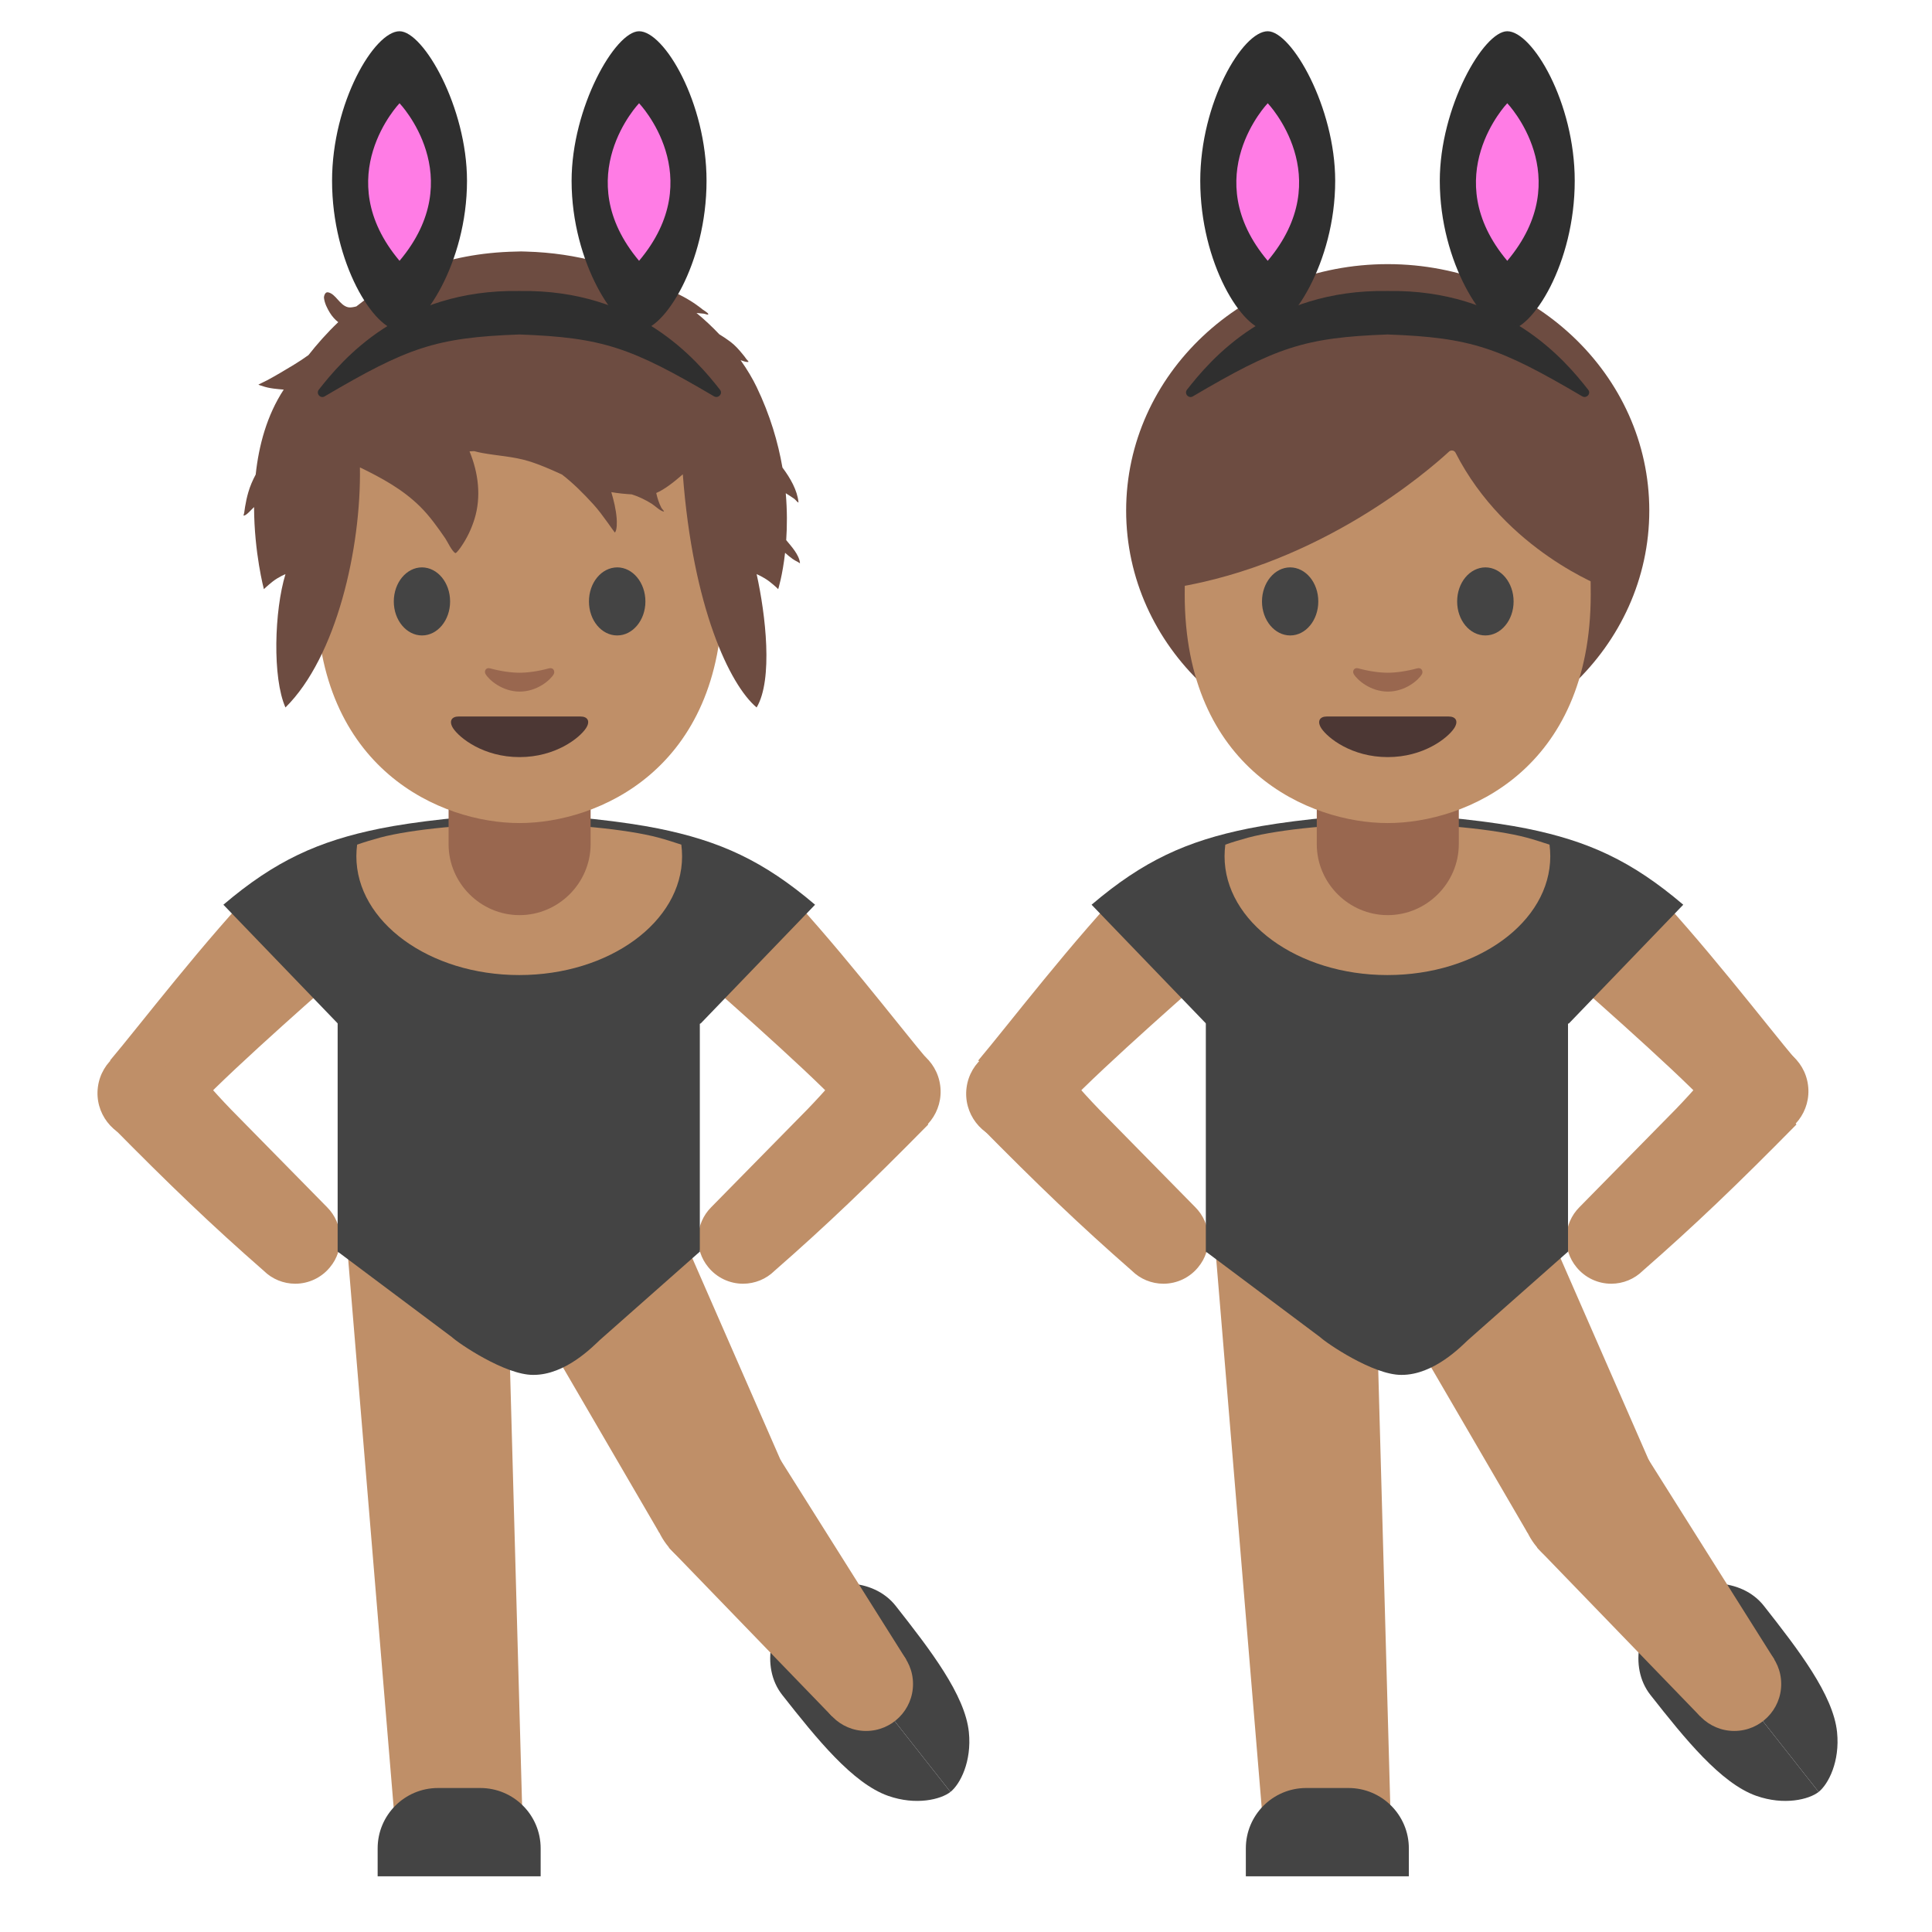 <?xml version="1.0" encoding="UTF-8" standalone="no"?><!DOCTYPE svg PUBLIC "-//W3C//DTD SVG 1.1//EN" "http://www.w3.org/Graphics/SVG/1.1/DTD/svg11.dtd"><svg width="128px" height="128px" version="1.1" xmlns="http://www.w3.org/2000/svg" xmlns:xlink="http://www.w3.org/1999/xlink" xml:space="preserve" xmlns:serif="http://www.serif.com/" style="fill-rule:evenodd;clip-rule:evenodd;stroke-linejoin:round;stroke-miterlimit:2;"><g><path d="M110.43,105.95C108.56,107.43 107.87,110.43 109.35,112.3C111.63,115.2 114.01,118.15 116.36,118.98C118.21,119.63 119.85,119.22 120.49,118.72L110.43,105.95Z" style="fill:#444;fill-rule:nonzero;"/><path d="M110.43,105.95C112.3,104.47 115.38,104.51 116.86,106.39C119.14,109.29 121.46,112.29 121.71,114.76C121.91,116.71 121.13,118.21 120.49,118.72L110.43,105.95Z" style="fill:#444;fill-rule:nonzero;"/></g><circle cx="105.38" cy="99.52" r="4.64" style="fill:#bf8f68;"/><path d="M102.19,80.62L91.77,85.36L101.2,101.55L109.62,97.61L102.19,80.62Z" style="fill:#bf8f68;fill-rule:nonzero;"/><path d="M117.56,109.95L109.21,96.69L101.83,102.53L112.65,113.72L117.56,109.95ZM92.23,123.96L83.94,123.96L80.34,80.56L91.03,80.56L92.23,123.96Z" style="fill:#bf8f68;fill-rule:nonzero;"/><path d="M93.34,124.31L82.54,124.31L82.54,122.46C82.54,120.25 84.33,118.46 86.54,118.46L89.34,118.46C91.55,118.46 93.34,120.25 93.34,122.46L93.34,124.31Z" style="fill:#444;fill-rule:nonzero;"/><g transform="matrix(0.131,-0.991,0.991,0.131,-13.384,129.518)"><circle cx="67.14" cy="72.39" r="3.14" style="fill:#bf8f68;"/></g><path d="M75,58.23C71.12,62.23 66.73,67.99 64.81,70.26L69.52,74.4L70.71,73.18C72.98,70.74 80.06,64.56 80.06,64.56C80.06,64.56 75.49,57.72 75,58.23Z" style="fill:#bf8f68;fill-rule:nonzero;"/><path d="M91.92,53.97C88.77,53.97 84.84,54.46 82.71,54.89C78.62,55.72 75.75,57.02 72.32,59.94L79.89,67.8L91.92,72.38L91.92,53.97Z" style="fill:#444;fill-rule:nonzero;"/><path d="M79.19,79.98L72.82,73.5C71.62,72.26 70.5,70.95 69.44,69.59L64.81,74.5C68.77,78.52 71.56,81.19 74.99,84.19C75.546,84.741 76.298,85.05 77.08,85.05C77.971,85.05 78.816,84.65 79.38,83.96C80.36,82.79 80.27,81.06 79.19,79.98Z" style="fill:#bf8f68;fill-rule:nonzero;"/><g transform="matrix(0.991,-0.131,0.131,0.991,-8.449,15.847)"><circle cx="116.69" cy="72.39" r="3.14" style="fill:#bf8f68;"/></g><path d="M108.83,58.23C112.71,62.23 117.1,67.99 119.02,70.26L114.31,74.4L113.12,73.18C110.85,70.74 103.77,64.56 103.77,64.56C103.77,64.56 108.34,57.72 108.83,58.23Z" style="fill:#bf8f68;fill-rule:nonzero;"/><path d="M91.92,53.97C95.07,53.97 99,54.46 101.13,54.89C105.22,55.72 108.09,57.02 111.52,59.94L103.95,67.8L91.92,72.38L91.92,53.97Z" style="fill:#444;fill-rule:nonzero;"/><path d="M104.64,79.98L111.01,73.5C112.21,72.26 113.33,70.95 114.39,69.59L119.02,74.5C115.06,78.52 112.27,81.19 108.84,84.19C108.284,84.741 107.532,85.05 106.75,85.05C105.859,85.05 105.014,84.65 104.45,83.96C103.48,82.79 103.56,81.06 104.64,79.98Z" style="fill:#bf8f68;fill-rule:nonzero;"/><rect x="88.98" y="59.23" width="4.78" height="14.19" style="fill:#444;fill-rule:nonzero;"/><rect x="79.89" y="64.91" width="14.38" height="18.01" style="fill:#444;fill-rule:nonzero;"/><rect x="91.915" y="64.907" width="11.97" height="18.01" style="fill:#444;fill-rule:nonzero;"/><path d="M91.92,64.6C97.88,64.6 102.71,61.08 102.71,56.73C102.71,56.47 102.69,56.21 102.66,55.96C102.18,55.8 101.68,55.64 101.13,55.49C99.03,54.93 95.07,54.56 91.92,54.57C88.77,54.57 84.81,54.93 82.71,55.49C82.16,55.64 81.66,55.79 81.18,55.96C81.15,56.21 81.13,56.47 81.13,56.73C81.13,61.07 85.96,64.6 91.92,64.6Z" style="fill:#bf8f68;fill-rule:nonzero;"/><path d="M91.92,60.23C89.27,60.23 87.31,58.45 87.31,55.81L87.31,51.21L96.52,51.21L96.52,55.81C96.52,58.46 94.57,60.23 91.92,60.23Z" style="fill:#bf8f68;fill-rule:nonzero;"/><path d="M96.52,55.72C96.52,55.72 94.76,56.43 91.92,56.43C89.08,56.43 87.31,55.8 87.31,55.8L87.31,51.28C87.31,50.07 88.11,48.76 89.32,48.76L94.53,48.76C95.74,48.76 96.53,49.98 96.53,51.19L96.53,55.72L96.52,55.72Z" style="fill:#99674f;fill-rule:nonzero;"/><path d="M91.94,60.63C89.362,60.63 87.24,58.508 87.24,55.93L87.24,51.91L96.65,51.91L96.65,55.93C96.645,58.51 94.52,60.63 91.94,60.63Z" style="fill:#99674f;fill-rule:nonzero;"/><g transform="matrix(1,0,0,1.048,0,0.983)"><ellipse cx="91.94" cy="31.34" rx="17.33" ry="15.58" style="fill:#6d4c41;"/></g><path d="M91.94,19.51C81.28,19.51 78.49,27.77 78.49,39.38C78.49,50.99 86.76,54.53 91.94,54.53C97.12,54.53 105.39,50.99 105.39,39.38C105.39,27.77 102.6,19.51 91.94,19.51Z" style="fill:#bf8f68;fill-rule:nonzero;"/><path d="M87.34,39.85C87.34,41.09 86.51,42.1 85.48,42.1C84.45,42.1 83.61,41.09 83.61,39.85C83.61,38.6 84.45,37.59 85.48,37.59C86.51,37.6 87.34,38.6 87.34,39.85M96.54,39.85C96.54,41.09 97.37,42.1 98.41,42.1C99.44,42.1 100.28,41.09 100.28,39.85C100.28,38.6 99.44,37.59 98.41,37.59C97.37,37.6 96.54,38.6 96.54,39.85" style="fill:#444;fill-rule:nonzero;"/><g transform="matrix(1,0,0,0.963,0,2.36)"><path d="M96.01,28.61C94.59,29.97 87.55,36.31 77.86,37.97L77.86,24.97C77.86,24.97 82.05,16.66 92.09,16.66C102.13,16.66 106.32,25.18 106.32,25.18L106.32,37.97C106.32,37.97 99.74,35.44 96.43,28.69C96.385,28.599 96.292,28.541 96.19,28.541C96.123,28.541 96.059,28.565 96.01,28.61Z" style="fill:#6d4c41;fill-rule:nonzero;"/></g><path d="M95.98,47.47L87.9,47.47C87.44,47.47 87.24,47.78 87.54,48.25C87.97,48.9 89.56,50.16 91.94,50.16C94.32,50.16 95.91,48.9 96.34,48.25C96.65,47.78 96.45,47.47 95.98,47.47Z" style="fill:#4c3734;fill-rule:nonzero;"/><path d="M93.89,44.28C93.2,44.47 92.49,44.57 91.94,44.57C91.39,44.57 90.68,44.47 89.99,44.28C89.7,44.2 89.58,44.48 89.69,44.66C89.91,45.04 90.79,45.82 91.95,45.82C93.11,45.82 93.99,45.05 94.21,44.66C94.3,44.48 94.19,44.2 93.89,44.28Z" style="fill:#99674f;fill-rule:nonzero;"/><g><path d="M88.46,11.98C88.46,17.45 85.45,21.89 83.99,21.89C82.33,21.89 79.52,17.45 79.52,11.98C79.52,6.8 82.32,2.07 83.99,2.07C85.58,2.07 88.46,7.12 88.46,11.98Z" style="fill:#2f2f2f;fill-rule:nonzero;"/><path d="M83.99,6.84C83.99,6.84 79.31,11.72 83.99,17.28C88.67,11.72 83.99,6.84 83.99,6.84Z" style="fill:#ff7ce5;fill-rule:nonzero;"/><path d="M95.39,11.98C95.39,17.45 98.4,21.89 99.86,21.89C101.52,21.89 104.33,17.45 104.33,11.98C104.33,6.8 101.53,2.07 99.86,2.07C98.28,2.07 95.39,7.12 95.39,11.98Z" style="fill:#2f2f2f;fill-rule:nonzero;"/><path d="M99.86,6.84C99.86,6.84 104.54,11.72 99.86,17.28C95.19,11.72 99.86,6.84 99.86,6.84Z" style="fill:#ff7ce5;fill-rule:nonzero;"/><path d="M105.22,25.82C103.7,23.88 99.76,19.15 91.93,19.28C84.1,19.15 80.16,23.88 78.64,25.82C78.44,26.08 78.75,26.43 79.03,26.26C84.52,23.03 86.38,22.36 91.93,22.16C97.47,22.36 99.34,23.03 104.83,26.26C105.11,26.42 105.43,26.08 105.22,25.82Z" style="fill:#2f2f2f;fill-rule:nonzero;"/></g><circle cx="114.9" cy="111.57" r="3.11" style="fill:#bf8f68;"/><path d="M103.89,82.92L79.89,82.92L87.45,88.58C87.91,89.01 90.98,91.09 92.83,91.09L92.87,91.09C94.99,91.09 96.8,89.21 97.26,88.78L103.89,82.92Z" style="fill:#444;fill-rule:nonzero;"/><path d="M80.83,82.01L79.89,82.92L81.33,83.68L102.17,83.68L103.89,82.92L102.71,81.8L80.83,82.01Z" style="fill:#444;fill-rule:nonzero;"/><g><g><path d="M52.91,105.95C51.04,107.43 50.35,110.43 51.83,112.3C54.11,115.2 56.49,118.15 58.84,118.98C60.69,119.63 62.33,119.22 62.97,118.72L52.91,105.95Z" style="fill:#444;fill-rule:nonzero;"/><path d="M52.91,105.95C54.78,104.47 57.86,104.51 59.34,106.39C61.62,109.29 63.94,112.29 64.19,114.76C64.39,116.71 63.61,118.21 62.97,118.72L52.91,105.95Z" style="fill:#444;fill-rule:nonzero;"/></g><circle cx="47.86" cy="99.52" r="4.64" style="fill:#bf8f68;"/><path d="M44.67,80.62L34.25,85.36L43.68,101.55L52.1,97.61L44.67,80.62Z" style="fill:#bf8f68;fill-rule:nonzero;"/><path d="M60.04,109.95L51.69,96.69L44.31,102.53L55.13,113.72L60.04,109.95ZM34.71,123.96L26.43,123.96L22.83,80.56L33.51,80.56L34.71,123.96Z" style="fill:#bf8f68;fill-rule:nonzero;"/><path d="M35.82,124.31L25.02,124.31L25.02,122.46C25.02,120.25 26.81,118.46 29.02,118.46L31.82,118.46C34.03,118.46 35.82,120.25 35.82,122.46L35.82,124.31Z" style="fill:#444;fill-rule:nonzero;"/><g transform="matrix(0.131,-0.991,0.991,0.131,-63.402,72.487)"><circle cx="9.63" cy="72.39" r="3.14" style="fill:#bf8f68;"/></g><path d="M17.48,58.23C13.6,62.23 9.21,67.99 7.29,70.26L12,74.4L13.19,73.18C15.46,70.74 22.54,64.56 22.54,64.56C22.54,64.56 17.97,57.72 17.48,58.23Z" style="fill:#bf8f68;fill-rule:nonzero;"/><path d="M34.4,53.97C31.25,53.97 27.32,54.46 25.19,54.89C21.1,55.72 18.23,57.02 14.8,59.94L22.37,67.8L34.4,72.38L34.4,53.97Z" style="fill:#444;fill-rule:nonzero;"/><path d="M21.67,79.98L15.3,73.5C14.1,72.26 12.98,70.95 11.92,69.59L7.29,74.5C11.25,78.52 14.04,81.19 17.47,84.19C18.026,84.741 18.778,85.05 19.56,85.05C20.451,85.05 21.296,84.65 21.86,83.96C22.84,82.79 22.75,81.06 21.67,79.98Z" style="fill:#bf8f68;fill-rule:nonzero;"/><g transform="matrix(0.991,-0.131,0.131,0.991,-8.941,8.341)"><circle cx="59.17" cy="72.39" r="3.14" style="fill:#bf8f68;"/></g><path d="M51.31,58.23C55.19,62.23 59.58,67.99 61.5,70.26L56.79,74.4L55.6,73.18C53.33,70.74 46.25,64.56 46.25,64.56C46.25,64.56 50.82,57.72 51.31,58.23Z" style="fill:#bf8f68;fill-rule:nonzero;"/><path d="M34.4,53.97C37.55,53.97 41.48,54.46 43.61,54.89C47.7,55.72 50.57,57.02 54,59.94L46.43,67.8L34.4,72.39L34.4,53.97Z" style="fill:#444;fill-rule:nonzero;"/><path d="M47.12,79.98L53.49,73.5C54.69,72.26 55.81,70.95 56.87,69.59L61.5,74.5C57.54,78.52 54.75,81.19 51.32,84.19C50.764,84.741 50.012,85.05 49.23,85.05C48.339,85.05 47.494,84.65 46.93,83.96C45.96,82.79 46.04,81.06 47.12,79.98Z" style="fill:#bf8f68;fill-rule:nonzero;"/><rect x="31.46" y="59.23" width="4.78" height="14.19" style="fill:#444;fill-rule:nonzero;"/><rect x="22.37" y="64.91" width="14.38" height="18.01" style="fill:#444;fill-rule:nonzero;"/><rect x="34.395" y="64.907" width="11.97" height="18.01" style="fill:#444;fill-rule:nonzero;"/><path d="M34.4,64.6C40.36,64.6 45.19,61.08 45.19,56.73C45.19,56.47 45.17,56.21 45.14,55.96C44.66,55.8 44.16,55.64 43.61,55.49C41.51,54.93 37.55,54.56 34.4,54.57C31.25,54.57 27.29,54.93 25.19,55.49C24.64,55.64 24.14,55.79 23.66,55.96C23.63,56.21 23.61,56.47 23.61,56.73C23.61,61.07 28.44,64.6 34.4,64.6Z" style="fill:#bf8f68;fill-rule:nonzero;"/><path d="M34.4,60.23C31.75,60.23 29.79,58.45 29.79,55.81L29.79,51.21L39,51.21L39,55.81C39,58.46 37.05,60.23 34.4,60.23Z" style="fill:#bf8f68;fill-rule:nonzero;"/><path d="M39,55.72C39,55.72 37.24,56.43 34.4,56.43C31.56,56.43 29.79,55.8 29.79,55.8L29.79,51.28C29.79,50.07 30.59,48.76 31.8,48.76L37,48.76C38.21,48.76 39,49.98 39,51.19L39,55.72Z" style="fill:#99674f;fill-rule:nonzero;"/><path d="M34.42,60.63C31.842,60.63 29.72,58.508 29.72,55.93L29.72,51.91L39.13,51.91L39.13,55.93C39.125,58.51 37,60.63 34.42,60.63Z" style="fill:#99674f;fill-rule:nonzero;"/><path d="M34.42,19.51C23.76,19.51 20.97,27.77 20.97,39.38C20.97,50.99 29.24,54.53 34.42,54.53C39.6,54.53 47.87,50.99 47.87,39.38C47.87,27.77 45.08,19.51 34.42,19.51Z" style="fill:#bf8f68;fill-rule:nonzero;"/><path d="M29.82,39.85C29.82,41.09 28.99,42.1 27.96,42.1C26.93,42.1 26.09,41.09 26.09,39.85C26.09,38.6 26.93,37.59 27.96,37.59C28.99,37.6 29.82,38.6 29.82,39.85M39.02,39.85C39.02,41.09 39.85,42.1 40.89,42.1C41.92,42.1 42.76,41.09 42.76,39.85C42.76,38.6 41.92,37.59 40.89,37.59C39.85,37.6 39.02,38.6 39.02,39.85" style="fill:#444;fill-rule:nonzero;"/><path d="M38.46,47.47L30.38,47.47C29.92,47.47 29.72,47.78 30.02,48.25C30.45,48.9 32.04,50.16 34.42,50.16C36.8,50.16 38.39,48.9 38.82,48.25C39.13,47.78 38.93,47.47 38.46,47.47Z" style="fill:#4c3734;fill-rule:nonzero;"/><path d="M36.37,44.28C35.68,44.47 34.97,44.57 34.42,44.57C33.87,44.57 33.16,44.47 32.47,44.28C32.18,44.2 32.06,44.48 32.17,44.66C32.39,45.04 33.27,45.82 34.43,45.82C35.59,45.82 36.47,45.05 36.69,44.66C36.78,44.48 36.67,44.2 36.37,44.28Z" style="fill:#99674f;fill-rule:nonzero;"/><g transform="matrix(0.485,0,0,0.485,32.731,11.006)"><path d="M-18.81,19.165C-13.821,15.205 -6.835,11.867 3.006,11.672C3.006,11.672 3.475,11.653 3.691,11.653C3.886,11.653 4.373,11.672 4.373,11.672C11.486,11.872 17.321,13.697 21.985,16.23C23.541,16.721 25.034,17.36 26.327,18.1C27.113,18.549 27.826,19.048 28.533,19.612C28.679,19.729 29.216,20.025 29.264,20.203C29.319,20.402 28.853,20.173 28.646,20.155C28.35,20.13 28.05,20.109 27.753,20.071L27.656,20.06C28.809,21.012 29.849,21.995 30.776,22.977C31.294,23.289 31.807,23.631 32.313,24.014C32.941,24.488 33.455,25.071 33.948,25.677C34.118,25.887 34.294,26.092 34.442,26.32C34.535,26.463 34.883,26.731 34.715,26.75C34.401,26.786 34.023,26.62 33.682,26.511C34.619,27.83 35.346,29.081 35.872,30.174C37.723,34.027 38.805,37.759 39.396,41.172C40.512,42.665 41.42,44.292 41.587,45.891C41.613,46.138 41.202,45.577 41.002,45.434C40.629,45.166 40.235,44.933 39.851,44.683C40.057,47.074 40.038,49.239 39.912,51.09C40.619,51.95 41.669,53.074 41.793,54.208C41.803,54.311 41.604,54.122 41.512,54.076C41.254,53.948 41.019,53.828 40.784,53.657C40.428,53.399 40.082,53.12 39.757,52.82C39.409,55.929 38.818,57.787 38.818,57.787C38.818,57.787 38.409,57.359 37.629,56.753C36.789,56.109 35.872,55.738 35.872,55.738C37.097,61.271 38.139,70.122 35.872,73.95C32.182,70.854 27.159,60.256 25.788,42.101C24.534,43.199 23.258,44.185 22.157,44.652C22.237,44.985 22.316,45.317 22.421,45.629C22.541,45.986 22.683,46.338 22.857,46.671C22.95,46.847 23.36,47.214 23.163,47.183C22.685,47.111 21.958,46.377 21.534,46.115C20.677,45.583 19.776,45.141 18.824,44.843C17.884,44.784 16.945,44.694 16.021,44.535C16.367,45.694 16.648,46.876 16.75,48.08C16.786,48.508 16.83,49.753 16.501,50.053C16.501,50.053 16.188,49.633 16.163,49.596C15.949,49.29 15.731,48.986 15.513,48.684C14.887,47.82 14.264,46.962 13.543,46.172C12.205,44.704 10.821,43.317 9.285,42.132C7.803,41.459 6.32,40.79 4.752,40.308C2.668,39.665 0.524,39.577 -1.604,39.189C-1.975,39.12 -2.344,39.034 -2.709,38.935C-2.923,38.943 -3.137,38.952 -3.349,38.964C-2.135,41.901 -1.728,45.155 -2.665,48.195C-3.082,49.545 -3.695,50.832 -4.498,51.992C-4.558,52.078 -5.133,52.919 -5.286,52.856C-5.724,52.673 -6.384,51.254 -6.659,50.854C-7.69,49.354 -8.785,47.809 -10.085,46.522C-12.477,44.149 -15.36,42.591 -18.32,41.153C-18.139,52.168 -21.508,67.049 -28.492,73.95C-30.293,69.911 -30.016,60.707 -28.492,55.738C-28.492,55.738 -29.429,56.109 -30.247,56.753C-31.008,57.359 -31.439,57.787 -31.439,57.787C-31.439,57.787 -32.762,52.835 -32.781,46.577C-33.133,46.887 -33.767,47.681 -34.167,47.744C-34.284,47.763 -34.146,47.507 -34.133,47.388C-34.1,47.103 -34.054,46.818 -34.008,46.535C-33.901,45.876 -33.76,45.222 -33.574,44.579C-33.326,43.715 -32.972,42.906 -32.557,42.128C-32.135,38.176 -31.041,34.056 -28.729,30.528C-29.2,30.492 -29.657,30.444 -30.089,30.392C-30.643,30.323 -31.198,30.207 -31.722,30.014C-31.79,29.989 -32.152,29.907 -32.175,29.834C-32.175,29.834 -31.175,29.35 -31.022,29.268C-29.758,28.597 -28.511,27.838 -27.284,27.098C-26.643,26.71 -25.991,26.276 -25.347,25.811C-24.217,24.375 -22.877,22.836 -21.284,21.318C-21.72,20.972 -22.108,20.547 -22.433,20.018C-22.8,19.417 -23.144,18.725 -23.228,18.016C-23.257,17.775 -23.091,17.159 -22.682,17.238C-21.597,17.446 -21.108,19.014 -19.932,19.28C-19.634,19.347 -19.213,19.27 -18.81,19.165Z" style="fill:#6d4c41;fill-rule:nonzero;"/></g><g><path d="M30.94,11.98C30.94,17.45 27.93,21.89 26.47,21.89C24.81,21.89 22,17.45 22,11.98C22,6.8 24.8,2.07 26.47,2.07C28.06,2.07 30.94,7.12 30.94,11.98Z" style="fill:#2f2f2f;fill-rule:nonzero;"/><path d="M26.47,6.84C26.47,6.84 21.79,11.72 26.47,17.28C31.15,11.72 26.47,6.84 26.47,6.84Z" style="fill:#ff7ce5;fill-rule:nonzero;"/><path d="M37.87,11.98C37.87,17.45 40.88,21.89 42.34,21.89C44,21.89 46.81,17.45 46.81,11.98C46.81,6.8 44.01,2.07 42.34,2.07C40.76,2.07 37.87,7.12 37.87,11.98Z" style="fill:#2f2f2f;fill-rule:nonzero;"/><path d="M42.34,6.84C42.34,6.84 47.02,11.72 42.34,17.28C37.67,11.72 42.34,6.84 42.34,6.84Z" style="fill:#ff7ce5;fill-rule:nonzero;"/><path d="M47.7,25.82C46.18,23.88 42.24,19.15 34.41,19.28C26.58,19.15 22.64,23.88 21.12,25.82C20.92,26.08 21.23,26.43 21.51,26.26C27,23.03 28.86,22.36 34.41,22.16C39.95,22.36 41.82,23.03 47.31,26.26C47.59,26.42 47.91,26.08 47.7,25.82Z" style="fill:#2f2f2f;fill-rule:nonzero;"/></g><circle cx="57.38" cy="111.57" r="3.11" style="fill:#bf8f68;"/><path d="M46.37,82.92L22.37,82.92L29.93,88.58C30.39,89.01 33.46,91.09 35.31,91.09L35.35,91.09C37.47,91.09 39.28,89.21 39.74,88.78L46.37,82.92Z" style="fill:#444;fill-rule:nonzero;"/><path d="M23.31,82.01L22.37,82.92L23.81,83.68L44.65,83.68L46.37,82.92L45.19,81.8L23.31,82.01Z" style="fill:#444;fill-rule:nonzero;"/></g></svg>